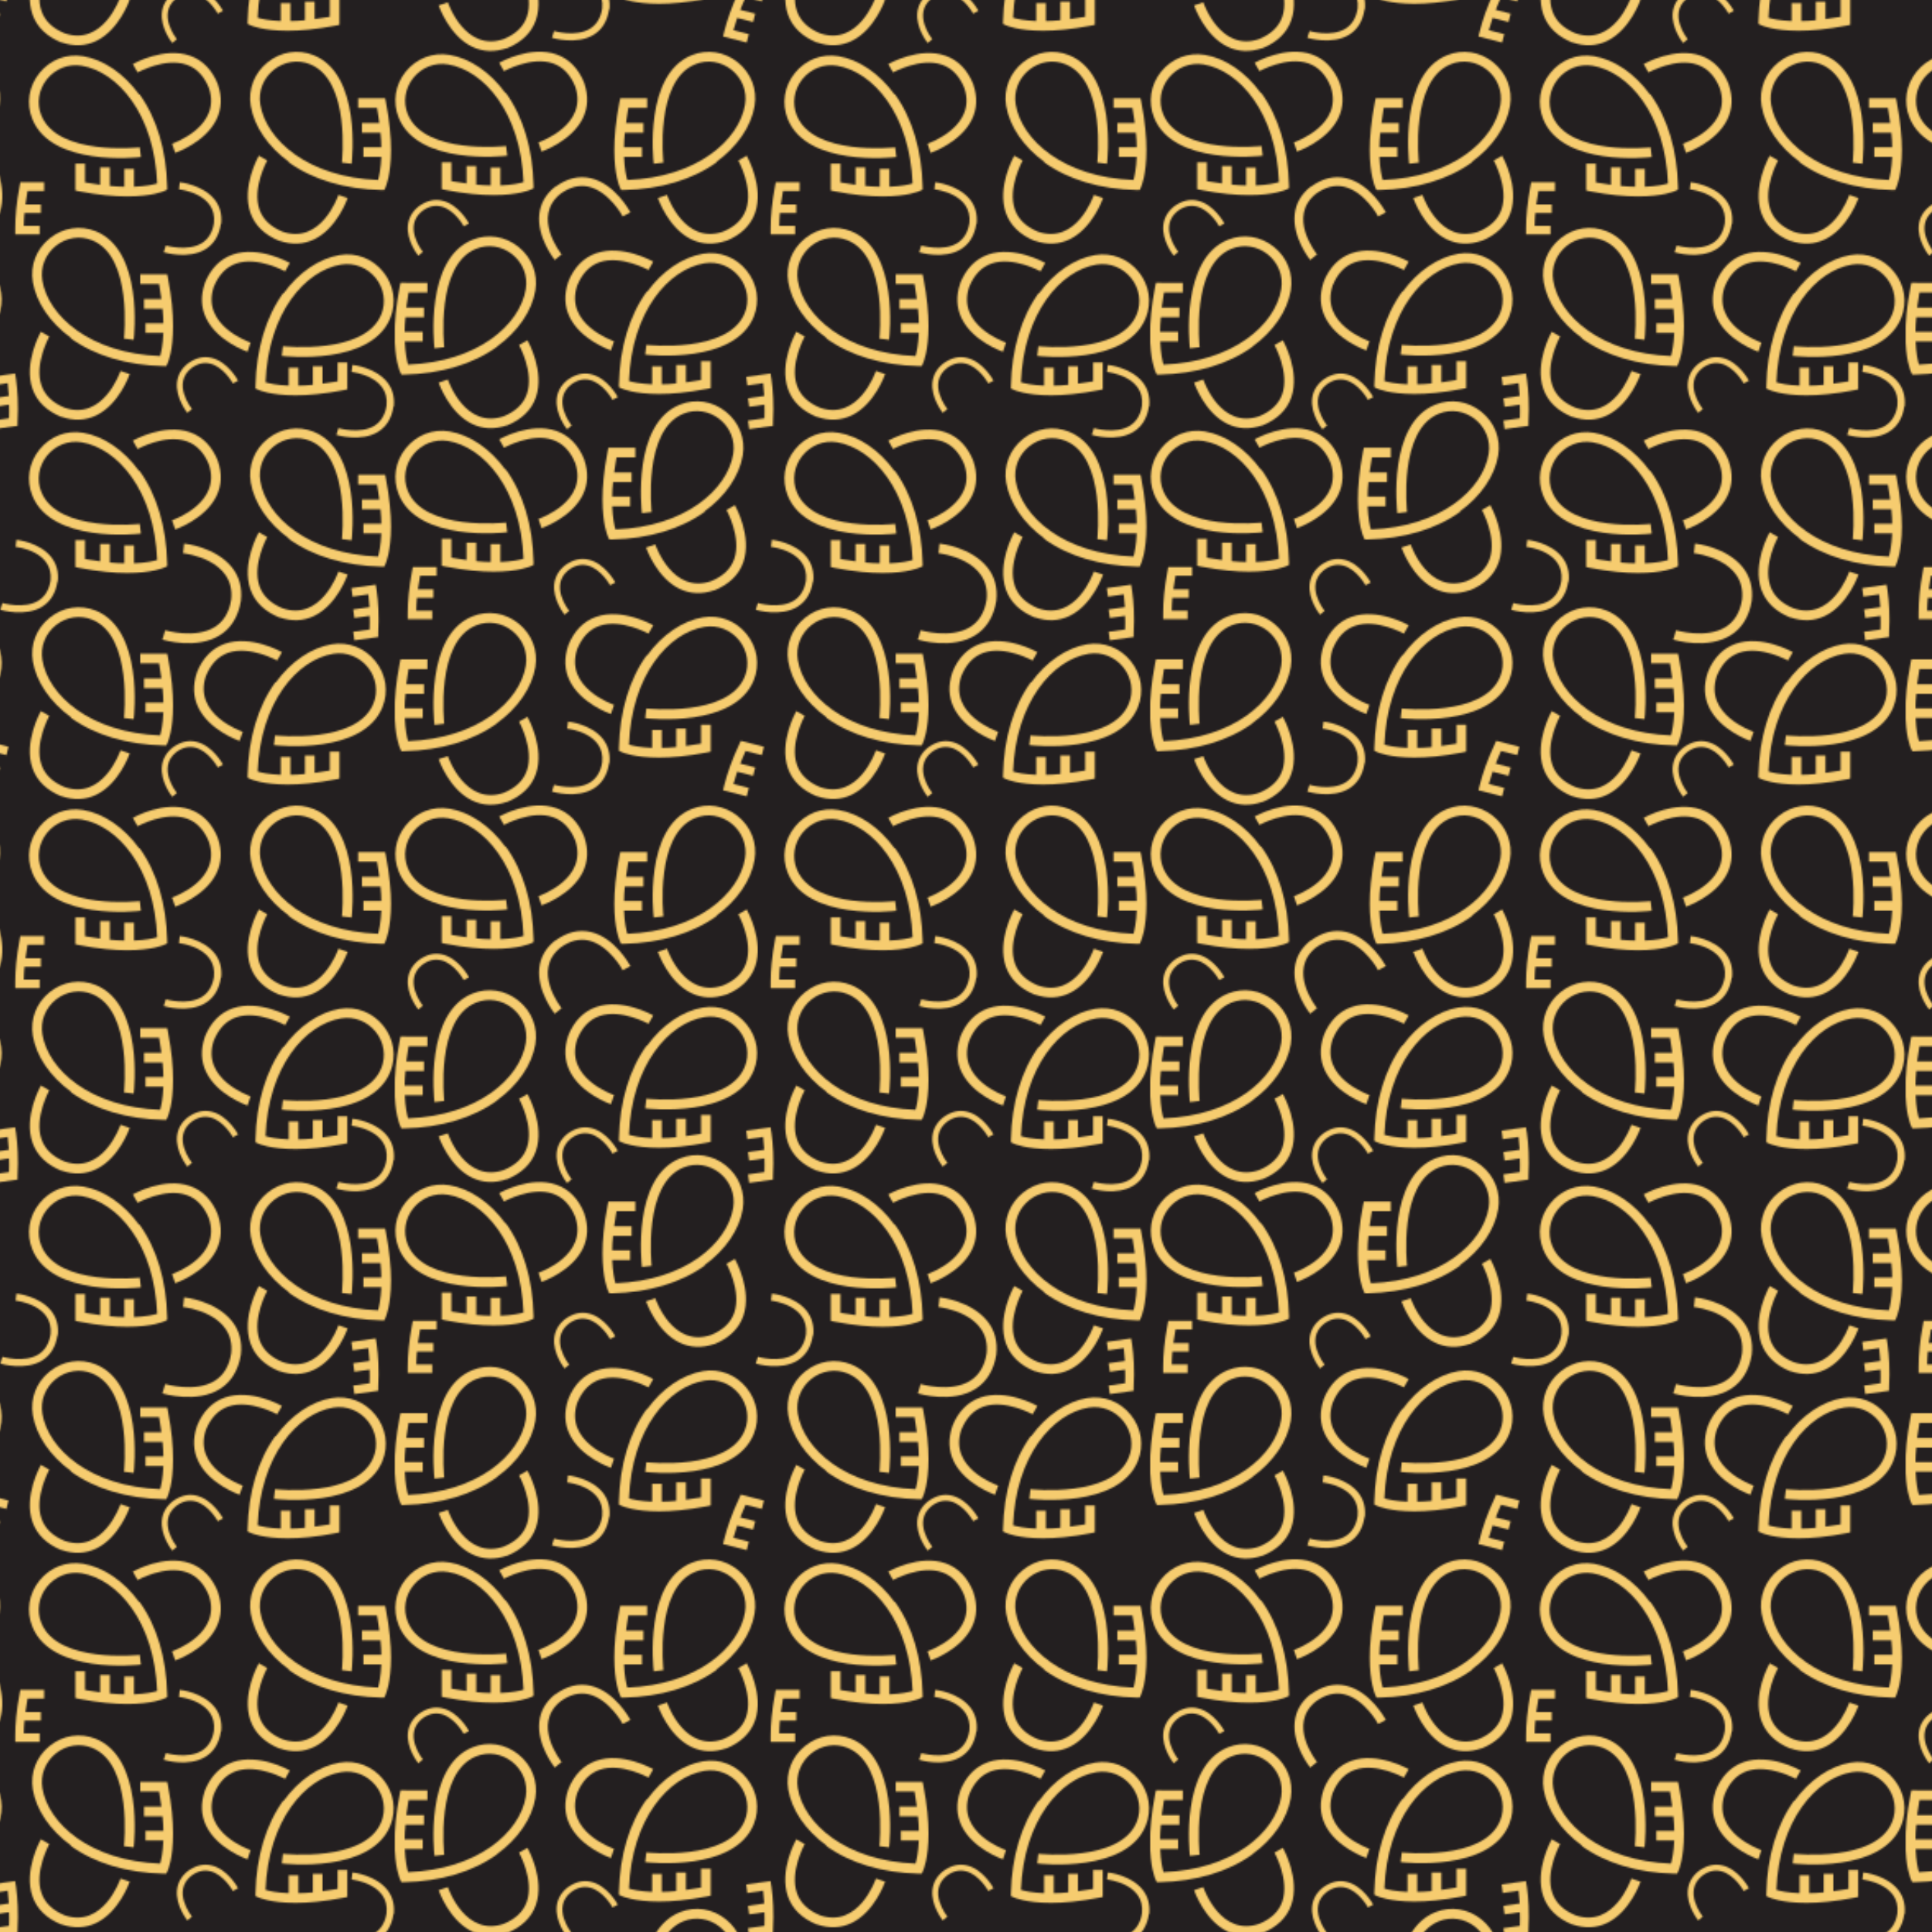 <?xml version="1.0" encoding="UTF-8"?>
<svg id="Layer_1" xmlns="http://www.w3.org/2000/svg" xmlns:xlink="http://www.w3.org/1999/xlink" version="1.1" viewBox="0 0 2000 2000">
  <!-- Generator: Adobe Illustrator 29.2.1, SVG Export Plug-In . SVG Version: 2.1.0 Build 116)  -->
  <defs>
    <style>
      .st0 {
        fill: none;
      }

      .st1 {
        fill: url(#New_Pattern1);
      }

      .st2 {
        fill: #231f20;
      }

      .st3 {
        fill: #f6cc6f;
      }

      .st4 {
        fill: url(#New_Pattern);
      }
    </style>
    <pattern id="New_Pattern" data-name="New Pattern" x="0" y="0" width="459.3" height="458.6" patternTransform="translate(4318.7 3955.1) scale(1.7)" patternUnits="userSpaceOnUse" viewBox="0 0 459.3 458.6">
      <g>
        <rect class="st0" width="459.3" height="458.6"/>
        <g>
          <path class="st3" d="M67.4,25.2C58.2,12.5,45.8,4,33.3,1.9,23.1.2,13.1,4.1,6.6,12.2.1,20.3-1.4,30.8,2.4,40.2c11.7,29.1,63.8,23.4,66.1,23.1l-.7-5.9c-.5,0-49.9,5.5-59.9-19.4-3-7.4-1.7-15.7,3.4-22.1,5.2-6.4,13-9.5,21.1-8.2,21.8,3.6,44.4,29.3,46,71.7-2.3.7-6.9,1.7-14.1,2v-10.9h-5.9v10.9c-2.7,0-5.6-.2-8.8-.5v-11.3h-5.9v10.6c-2.9-.4-5.9-.8-9.2-1.4v-11.5h-5.9v16.4l2.4.5c11.9,2.3,21.5,3.1,29.1,3.1,15.2,0,22.2-3.1,22.6-3.3l1.8-.8v-1.9c-.5-22.1-6.3-41.6-16.9-56.3Z"/>
          <path class="st3" d="M115.5,19.3h0c-3.6-9.1-9.4-15-17.1-17.7-15.8-5.5-34,4.7-34.8,5.1l2.9,5.1c.2,0,16.7-9.3,29.9-4.7,6,2.1,10.5,6.8,13.5,14.1,7.9,23.3-21.1,33.5-22.4,34l1.9,5.6c.7-.3,18.3-6.4,25.1-20.3,3.2-6.6,3.5-13.7.9-21.3Z"/>
        </g>
        <g>
          <path class="st3" d="M304.3,26c-9.2-12.7-21.6-21.2-34.1-23.3-10.2-1.7-20.1,2.2-26.6,10.3-6.5,8.1-8.1,18.5-4.3,28,11.7,29.1,63.8,23.4,66.1,23.1l-.7-5.9c-.5,0-49.9,5.5-59.9-19.4-3-7.4-1.7-15.7,3.4-22.1,5.2-6.4,13-9.5,21.1-8.2,21.8,3.6,44.4,29.3,46,71.7-2.3.7-6.9,1.7-14.1,2v-10.9h-5.9v10.9c-2.7,0-5.6-.2-8.8-.5v-11.3h-5.9v10.6c-2.9-.4-5.9-.8-9.2-1.4v-11.5h-5.9v16.4l2.4.5c11.9,2.3,21.5,3.1,29.1,3.1,15.2,0,22.2-3.1,22.6-3.3l1.8-.8v-1.9c-.5-22.1-6.3-41.6-16.9-56.3Z"/>
          <path class="st3" d="M352.4,20.1h0c-3.6-9.1-9.4-15-17.1-17.7-15.8-5.5-34,4.7-34.8,5.1l2.9,5.1c.2,0,16.7-9.3,29.9-4.7,6,2.1,10.5,6.8,13.5,14.1,7.9,23.3-21.1,33.5-22.4,34l1.9,5.6c.7-.3,18.3-6.4,25.1-20.3,3.2-6.6,3.5-13.7.9-21.3Z"/>
        </g>
        <g>
          <path class="st3" d="M195.8,67.1c12.7-9.2,21.2-21.6,23.3-34.1,1.7-10.2-2.2-20.1-10.3-26.6-8.1-6.5-18.5-8.1-28-4.3-29.1,11.7-23.4,63.8-23.1,66.1l5.9-.7c0-.5-5.5-49.9,19.4-59.9,7.4-3,15.7-1.7,22.1,3.4,6.4,5.2,9.5,13,8.2,21.1-3.6,21.8-29.3,44.4-71.7,46-.7-2.3-1.7-6.9-2-14.1h10.9v-5.9h-10.9c0-2.7.2-5.6.5-8.8h11.3v-5.9h-10.6c.4-2.9.8-5.9,1.4-9.2h11.5v-5.9h-16.4l-.5,2.4c-2.3,11.9-3.1,21.5-3.1,29.1,0,15.2,3.1,22.2,3.3,22.6l.8,1.8h1.9c22.1-.5,41.6-6.3,56.3-16.9Z"/>
          <path class="st3" d="M201.7,115.2h.1c9-3.7,14.9-9.4,17.6-17.1,5.5-15.8-4.7-34-5.1-34.8l-5.1,2.9c0,.2,9.3,16.7,4.7,29.9-2.1,6-6.8,10.5-14.1,13.5-23.3,7.9-33.5-21.1-34-22.4l-5.6,1.9c.3.7,6.4,18.3,20.3,25.1,6.6,3.2,13.7,3.5,21.3.9Z"/>
          <path class="st3" d="M150.4,63.9"/>
        </g>
        <g>
          <path class="st3" d="M395.6,67.1c-12.7-9.2-21.2-21.6-23.3-34.1-1.7-10.2,2.2-20.1,10.3-26.6,8.1-6.5,18.5-8.1,28-4.3,29.1,11.7,23.4,63.8,23.1,66.1l-5.9-.7c0-.5,5.5-49.9-19.4-59.9-7.4-3-15.7-1.7-22.1,3.4-6.4,5.2-9.5,13-8.2,21.1,3.6,21.8,29.3,44.4,71.7,46,.7-2.3,1.7-6.9,2-14.1h-10.9v-5.9h10.9c0-2.7-.2-5.6-.5-8.8h-11.3v-5.9h10.6c-.4-2.9-.8-5.9-1.4-9.2h-11.5v-5.9h16.4l.5,2.4c2.3,11.9,3.1,21.5,3.1,29.1,0,15.2-3.1,22.2-3.3,22.6l-.8,1.8h-1.9c-22.1-.5-41.6-6.3-56.3-16.9Z"/>
          <path class="st3" d="M389.8,115.2h-.1c-9-3.7-14.9-9.4-17.6-17.1-5.5-15.8,4.7-34,5.1-34.8l5.1,2.9c0,.2-9.3,16.7-4.7,29.9,2.1,6,6.8,10.5,14.1,13.5,23.3,7.9,33.5-21.1,34-22.4l5.6,1.9c-.3.7-6.4,18.3-20.3,25.1-6.6,3.2-13.7,3.5-21.3.9Z"/>
        </g>
        <g>
          <path class="st3" d="M392.3,147.1c9.2-12.7,21.6-21.2,34.1-23.3,10.2-1.7,20.1,2.2,26.6,10.3,6.5,8.1,8.1,18.5,4.3,28-11.7,29.1-63.8,23.4-66.1,23.1l.7-5.9c.5,0,49.9,5.5,59.9-19.4,3-7.4,1.7-15.7-3.4-22.1-5.2-6.4-13-9.5-21.1-8.2-21.8,3.6-44.4,29.3-46,71.7,2.3.7,6.9,1.7,14.1,2v-10.9h5.9v10.9c2.7,0,5.6-.2,8.8-.5v-11.3h5.9v10.6c2.9-.4,5.9-.8,9.2-1.4v-11.5h5.9v16.4l-2.4.5c-11.9,2.3-21.5,3.1-29.1,3.1-15.2,0-22.2-3.1-22.6-3.3l-1.8-.8v-1.9c.5-22.1,6.3-41.6,16.9-56.3Z"/>
          <path class="st3" d="M344.2,141.2h0c3.6-9.1,9.4-15,17.1-17.7,15.8-5.5,34,4.7,34.8,5.1l-2.9,5.1c-.2,0-16.7-9.3-29.9-4.7-6,2.1-10.5,6.8-13.5,14.1-7.9,23.3,21.1,33.5,22.4,34l-1.9,5.6c-.7-.3-18.3-6.4-25.1-20.3-3.2-6.6-3.5-13.7-.9-21.3Z"/>
        </g>
        <g>
          <path class="st3" d="M153.6,146.3c9.2-12.7,21.6-21.2,34.1-23.3,10.2-1.7,20.1,2.2,26.6,10.3,6.5,8.1,8.1,18.5,4.3,28-11.7,29.1-63.8,23.4-66.1,23.1l.7-5.9c.5,0,49.9,5.5,59.9-19.4,3-7.4,1.7-15.7-3.4-22.1-5.2-6.4-13-9.5-21.1-8.2-21.8,3.6-44.4,29.3-46,71.7,2.3.7,6.9,1.7,14.1,2v-10.9h5.9v10.9c2.7,0,5.6-.2,8.8-.5v-11.3h5.9v10.6c2.9-.4,5.9-.8,9.2-1.4v-11.5h5.9v16.4l-2.4.5c-11.9,2.3-21.5,3.1-29.1,3.1-15.2,0-22.2-3.1-22.6-3.3l-1.8-.8v-1.9c.5-22.1,6.3-41.6,16.9-56.3Z"/>
          <path class="st3" d="M105.5,140.4h0c3.6-9.1,9.4-15,17.1-17.7,15.8-5.5,34,4.7,34.8,5.1l-2.9,5.1c-.2,0-16.7-9.3-29.9-4.7-6,2.1-10.5,6.8-13.5,14.1-7.9,23.3,21.1,33.5,22.4,34l-1.9,5.6c-.7-.3-18.3-6.4-25.1-20.3-3.2-6.6-3.5-13.7-.9-21.3Z"/>
        </g>
        <g>
          <path class="st3" d="M262.9,174.3c-12.7-9.2-21.2-21.6-23.3-34.1-1.7-10.2,2.2-20.1,10.3-26.6,8.1-6.5,18.5-8.1,28-4.3,29.1,11.7,23.4,63.8,23.1,66.1l-5.9-.7c0-.5,5.5-49.9-19.4-59.9-7.4-3-15.7-1.7-22.1,3.4-6.4,5.2-9.5,13-8.2,21.1,3.6,21.8,29.3,44.4,71.7,46,.7-2.3,1.7-6.9,2-14.1h-10.9v-5.9h10.9c0-2.7-.2-5.6-.5-8.8h-11.3v-5.9h10.6c-.4-2.9-.8-5.9-1.4-9.2h-11.5v-5.9h16.4l.5,2.4c2.3,11.9,3.1,21.5,3.1,29.1,0,15.2-3.1,22.2-3.3,22.6l-.8,1.8h-1.9c-22.1-.5-41.6-6.3-56.3-16.9Z"/>
          <path class="st3" d="M257.1,222.4h-.1c-9-3.7-14.9-9.4-17.6-17.1-5.5-15.8,4.7-34,5.1-34.8l5.1,2.9c0,.2-9.3,16.7-4.7,29.9,2.1,6,6.8,10.5,14.1,13.5,23.3,7.9,33.5-21.1,34-22.4l5.6,1.9c-.3.7-6.4,18.3-20.3,25.1-6.6,3.2-13.7,3.5-21.3.9Z"/>
        </g>
        <g>
          <path class="st3" d="M62.3,179.5c12.7-9.2,21.2-21.6,23.3-34.1,1.7-10.2-2.2-20.1-10.3-26.6-8.1-6.5-18.5-8.1-28-4.3-29.1,11.7-23.4,63.8-23.1,66.1l5.9-.7c0-.5-5.5-49.9,19.4-59.9,7.4-3,15.7-1.7,22.1,3.4,6.4,5.2,9.5,13,8.2,21.1-3.6,21.8-29.3,44.4-71.7,46-.7-2.3-1.7-6.9-2-14.1h10.9v-5.9H6c0-2.7.2-5.6.5-8.8h11.3v-5.9H7c.4-2.9.8-5.9,1.4-9.2h11.5v-5.9H3.5l-.5,2.4c-2.3,11.9-3.1,21.5-3.1,29.1,0,15.2,3.1,22.2,3.3,22.6l.8,1.8h1.9c22.1-.5,41.6-6.3,56.3-16.9Z"/>
          <path class="st3" d="M68.2,227.6h.1c9-3.7,14.9-9.4,17.6-17.1,5.5-15.8-4.7-34-5.1-34.8l-5.1,2.9c0,.2,9.3,16.7,4.7,29.9-2.1,6-6.8,10.5-14.1,13.5-23.3,7.9-33.5-21.1-34-22.4l-5.6,1.9c.3.7,6.4,18.3,20.3,25.1,6.6,3.2,13.7,3.5,21.3.9Z"/>
        </g>
        <g>
          <path class="st3" d="M67.4,254.5c-9.2-12.7-21.6-21.2-34.1-23.3-10.2-1.7-20.1,2.2-26.6,10.3-6.5,8.1-8.1,18.5-4.3,28,11.7,29.1,63.8,23.4,66.1,23.1l-.7-5.9c-.5,0-49.9,5.5-59.9-19.4-3-7.4-1.7-15.7,3.4-22.1,5.2-6.4,13-9.5,21.1-8.2,21.8,3.6,44.4,29.3,46,71.7-2.3.7-6.9,1.7-14.1,2v-10.9h-5.9v10.9c-2.7,0-5.6-.2-8.8-.5v-11.3h-5.9v10.6c-2.9-.4-5.9-.8-9.2-1.4v-11.5h-5.9v16.4l2.4.5c11.9,2.3,21.5,3.1,29.1,3.1,15.2,0,22.2-3.1,22.6-3.3l1.8-.8v-1.9c-.5-22.1-6.3-41.6-16.9-56.3Z"/>
          <path class="st3" d="M115.5,248.6h0c-3.6-9.1-9.4-15-17.1-17.7-15.8-5.5-34,4.7-34.8,5.1l2.9,5.1c.2,0,16.7-9.3,29.9-4.7,6,2.1,10.5,6.8,13.5,14.1,7.9,23.3-21.1,33.5-22.4,34l1.9,5.6c.7-.3,18.3-6.4,25.1-20.3,3.2-6.6,3.5-13.7.9-21.3Z"/>
        </g>
        <g>
          <path class="st3" d="M304.3,255.3c-9.2-12.7-21.6-21.2-34.1-23.3-10.2-1.7-20.1,2.2-26.6,10.3-6.5,8.1-8.1,18.5-4.3,28,11.7,29.1,63.8,23.4,66.1,23.1l-.7-5.9c-.5,0-49.9,5.5-59.9-19.4-3-7.4-1.7-15.7,3.4-22.1,5.2-6.4,13-9.5,21.1-8.2,21.8,3.6,44.4,29.3,46,71.7-2.3.7-6.9,1.7-14.1,2v-10.9h-5.9v10.9c-2.7,0-5.6-.2-8.8-.5v-11.3h-5.9v10.6c-2.9-.4-5.9-.8-9.2-1.4v-11.5h-5.9v16.4l2.4.5c11.9,2.3,21.5,3.1,29.1,3.1,15.2,0,22.2-3.1,22.6-3.3l1.8-.8v-1.9c-.5-22.1-6.3-41.6-16.9-56.3Z"/>
          <path class="st3" d="M352.4,249.4h0c-3.6-9.1-9.4-15-17.1-17.7-15.8-5.5-34,4.7-34.8,5.1l2.9,5.1c.2,0,16.7-9.3,29.9-4.7,6,2.1,10.5,6.8,13.5,14.1,7.9,23.3-21.1,33.5-22.4,34l1.9,5.6c.7-.3,18.3-6.4,25.1-20.3,3.2-6.6,3.5-13.7.9-21.3Z"/>
        </g>
        <g>
          <path class="st3" d="M188.6,279.9c12.7-9.2,21.2-21.6,23.3-34.1,1.7-10.2-2.2-20.1-10.3-26.6-8.1-6.5-18.5-8.1-28-4.3-29.1,11.7-23.4,63.8-23.1,66.1l5.9-.7c0-.5-5.5-49.9,19.4-59.9,7.4-3,15.7-1.7,22.1,3.4,6.4,5.2,9.5,13,8.2,21.1-3.6,21.8-29.3,44.4-71.7,46-.7-2.3-1.7-6.9-2-14.1h10.9v-5.9h-10.9c0-2.7.2-5.6.5-8.8h11.3v-5.9h-10.6c.4-2.9.8-5.9,1.4-9.2h11.5v-5.9h-16.4l-.5,2.4c-2.3,11.9-3.1,21.5-3.1,29.1,0,15.2,3.1,22.2,3.3,22.6l.8,1.8h1.9c22.1-.5,41.6-6.3,56.3-16.9Z"/>
          <path class="st3" d="M194.5,328h.1c9-3.7,14.9-9.4,17.6-17.1,5.5-15.8-4.7-34-5.1-34.8l-5.1,2.9c0,.2,9.3,16.7,4.7,29.9-2.1,6-6.8,10.5-14.1,13.5-23.3,7.9-33.5-21.1-34-22.4l-5.6,1.9c.3.7,6.4,18.3,20.3,25.1,6.6,3.2,13.7,3.5,21.3.9Z"/>
        </g>
        <g>
          <path class="st3" d="M395.6,296.4c-12.7-9.2-21.2-21.6-23.3-34.1-1.7-10.2,2.2-20.1,10.3-26.6,8.1-6.5,18.5-8.1,28-4.3,29.1,11.7,23.4,63.8,23.1,66.1l-5.9-.7c0-.5,5.5-49.9-19.4-59.9-7.4-3-15.7-1.7-22.1,3.4-6.4,5.2-9.5,13-8.2,21.1,3.6,21.8,29.3,44.4,71.7,46,.7-2.3,1.7-6.9,2-14.1h-10.9v-5.9h10.9c0-2.7-.2-5.6-.5-8.8h-11.3v-5.9h10.6c-.4-2.9-.8-5.9-1.4-9.2h-11.5v-5.9h16.4l.5,2.4c2.3,11.9,3.1,21.5,3.1,29.1,0,15.2-3.1,22.2-3.3,22.6l-.8,1.8h-1.9c-22.1-.5-41.6-6.3-56.3-16.9Z"/>
          <path class="st3" d="M389.8,344.5h-.1c-9-3.7-14.9-9.4-17.6-17.1-5.5-15.8,4.7-34,5.1-34.8l5.1,2.9c0,.2-9.3,16.7-4.7,29.9,2.1,6,6.8,10.5,14.1,13.5,23.3,7.9,33.5-21.1,34-22.4l5.6,1.9c-.3.7-6.4,18.3-20.3,25.1-6.6,3.2-13.7,3.5-21.3.9Z"/>
        </g>
        <g>
          <path class="st3" d="M387.5,384.1c9.2-12.7,21.6-21.2,34.1-23.3,10.2-1.7,20.1,2.2,26.6,10.3,6.5,8.1,8.1,18.5,4.3,28-11.7,29.1-63.8,23.4-66.1,23.1l.7-5.9c.5,0,49.9,5.5,59.9-19.4,3-7.4,1.7-15.7-3.4-22.1-5.2-6.4-13-9.5-21.1-8.2-21.8,3.6-44.4,29.3-46,71.7,2.3.7,6.9,1.7,14.1,2v-10.9h5.9v10.9c2.7,0,5.6-.2,8.8-.5v-11.3h5.9v10.6c2.9-.4,5.9-.8,9.2-1.4v-11.5h5.9v16.4l-2.4.5c-11.9,2.3-21.5,3.1-29.1,3.1-15.2,0-22.2-3.1-22.6-3.3l-1.8-.8v-1.9c.5-22.1,6.3-41.6,16.9-56.3Z"/>
          <path class="st3" d="M339.4,378.2h0c3.6-9.1,9.4-15,17.1-17.7,15.8-5.5,34,4.7,34.8,5.1l-2.9,5.1c-.2,0-16.7-9.3-29.9-4.7-6,2.1-10.5,6.8-13.5,14.1-7.9,23.3,21.1,33.5,22.4,34l-1.9,5.6c-.7-.3-18.3-6.4-25.1-20.3-3.2-6.6-3.5-13.7-.9-21.3Z"/>
        </g>
        <g>
          <path class="st3" d="M153.6,367.7c9.2-12.7,21.6-21.2,34.1-23.3,10.2-1.7,20.1,2.2,26.6,10.3,6.5,8.1,8.1,18.5,4.3,28-11.7,29.1-63.8,23.4-66.1,23.1l.7-5.9c.5,0,49.9,5.5,59.9-19.4,3-7.4,1.7-15.7-3.4-22.1-5.2-6.4-13-9.5-21.1-8.2-21.8,3.6-44.4,29.3-46,71.7,2.3.7,6.9,1.7,14.1,2v-10.9h5.9v10.9c2.7,0,5.6-.2,8.8-.5v-11.3h5.9v10.6c2.9-.4,5.9-.8,9.2-1.4v-11.5h5.9v16.4l-2.4.5c-11.9,2.3-21.5,3.1-29.1,3.1-15.2,0-22.2-3.1-22.6-3.3l-1.8-.8v-1.9c.5-22.1,6.3-41.6,16.9-56.3Z"/>
          <path class="st3" d="M105.5,361.8h0c3.6-9.1,9.4-15,17.1-17.7,15.8-5.5,34,4.7,34.8,5.1l-2.9,5.1c-.2,0-16.7-9.3-29.9-4.7-6,2.1-10.5,6.8-13.5,14.1-7.9,23.3,21.1,33.5,22.4,34l-1.9,5.6c-.7-.3-18.3-6.4-25.1-20.3-3.2-6.6-3.5-13.7-.9-21.3Z"/>
        </g>
        <g>
          <path class="st3" d="M262.9,405.3c-12.7-9.2-21.2-21.6-23.3-34.1-1.7-10.2,2.2-20.1,10.3-26.6,8.1-6.5,18.5-8.1,28-4.3,29.1,11.7,23.4,63.8,23.1,66.1l-5.9-.7c0-.5,5.5-49.9-19.4-59.9-7.4-3-15.7-1.7-22.1,3.4-6.4,5.2-9.5,13-8.2,21.1,3.6,21.8,29.3,44.4,71.7,46,.7-2.3,1.7-6.9,2-14.1h-10.9v-5.9h10.9c0-2.7-.2-5.6-.5-8.8h-11.3v-5.9h10.6c-.4-2.9-.8-5.9-1.4-9.2h-11.5v-5.9h16.4l.5,2.4c2.3,11.9,3.1,21.5,3.1,29.1,0,15.2-3.1,22.2-3.3,22.6l-.8,1.8h-1.9c-22.1-.5-41.6-6.3-56.3-16.9Z"/>
          <path class="st3" d="M257.1,453.4h-.1c-9-3.7-14.9-9.4-17.6-17.1-5.5-15.8,4.7-34,5.1-34.8l5.1,2.9c0,.2-9.3,16.7-4.7,29.9,2.1,6,6.8,10.5,14.1,13.5,23.3,7.9,33.5-21.1,34-22.4l5.6,1.9c-.3.7-6.4,18.3-20.3,25.1-6.6,3.2-13.7,3.5-21.3.9Z"/>
        </g>
        <g>
          <path class="st3" d="M62.3,408.8c12.7-9.2,21.2-21.6,23.3-34.1,1.7-10.2-2.2-20.1-10.3-26.6-8.1-6.5-18.5-8.1-28-4.3-29.1,11.7-23.4,63.8-23.1,66.1l5.9-.7c0-.5-5.5-49.9,19.4-59.9,7.4-3,15.7-1.7,22.1,3.4,6.4,5.2,9.5,13,8.2,21.1-3.6,21.8-29.3,44.4-71.7,46-.7-2.3-1.7-6.9-2-14.1h10.9v-5.9H6c0-2.7.2-5.6.5-8.8h11.3v-5.9H7c.4-2.9.8-5.9,1.4-9.2h11.5v-5.9H3.5l-.5,2.4c-2.3,11.9-3.1,21.5-3.1,29.1,0,15.2,3.1,22.2,3.3,22.6l.8,1.8h1.9c22.1-.5,41.6-6.3,56.3-16.9Z"/>
          <path class="st3" d="M68.2,456.9h.1c9-3.7,14.9-9.4,17.6-17.1,5.5-15.8-4.7-34-5.1-34.8l-5.1,2.9c0,.2,9.3,16.7,4.7,29.9-2.1,6-6.8,10.5-14.1,13.5-23.3,7.9-33.5-21.1-34-22.4l-5.6,1.9c.3.7,6.4,18.3,20.3,25.1,6.6,3.2,13.7,3.5,21.3.9Z"/>
        </g>
        <path class="st3" d="M354.1,104.9h0c-1.1,7.1-4.3,12.2-9.3,15.3-10.3,6.4-24.9,2.1-25.5,1.9l1.3-4.1c.1,0,13.3,3.9,22-1.5,3.9-2.5,6.4-6.5,7.3-12.2,1.9-17.8-20.4-20.4-21.3-20.5l.5-4.3c.6,0,14,1.6,21.1,10.4,3.3,4.1,4.7,9.2,4.1,14.9Z"/>
        <path class="st3" d="M459.2,216.1h0c-1.1,7.1-4.3,12.2-9.3,15.3-10.3,6.4-24.9,2.1-25.5,1.9l1.3-4.1c.1,0,13.3,3.9,22-1.5,3.9-2.5,6.4-6.5,7.3-12.2,1.9-17.8-20.4-20.4-21.3-20.5l.5-4.3c.6,0,14,1.6,21.1,10.4,3.3,4.1,4.7,9.2,4.1,14.9Z"/>
        <path class="st3" d="M254.6,322.6h0c-1.1,7.1-4.3,12.2-9.3,15.3-10.3,6.4-24.9,2.1-25.5,1.9l1.3-4.1c.1,0,13.3,3.9,22-1.5,3.9-2.5,6.4-6.5,7.3-12.2,1.9-17.8-20.4-20.4-21.3-20.5l.5-4.3c.6,0,14,1.6,21.1,10.4,3.3,4.1,4.7,9.2,4.1,14.9Z"/>
        <path class="st3" d="M130.5,433.3h0c-1.1,7.1-4.3,12.2-9.3,15.3-10.3,6.4-24.9,2.1-25.5,1.9l1.3-4.1c.1,0,13.3,3.9,22-1.5,3.9-2.5,6.4-6.5,7.3-12.2,1.9-17.8-20.4-20.4-21.3-20.5l.5-4.3c.6,0,14,1.6,21.1,10.4,3.3,4.1,4.7,9.2,4.1,14.9Z"/>
        <path class="st3" d="M366.3,334.2v.2c-1.6,9.5-5.9,16.6-12.8,20.9-14.2,8.9-34.2,2.9-35,2.7l1.7-5.7c.2,0,18.3,5.4,30.2-2,5.4-3.4,8.8-9,10-16.7,2.6-24.4-28-28.1-29.3-28.2l.6-5.9c.8,0,19.2,2.2,29,14.3,4.6,5.7,6.5,12.6,5.6,20.5Z"/>
        <path class="st3" d="M333.9,189.9h0c4.8-3.5,9.7-4.7,14.5-3.5,9.9,2.3,16,13.5,16.2,13.9l-3.2,1.7c0-.1-5.6-10.2-13.9-12.1-3.8-.9-7.7,0-11.5,2.9-11.6,9.4,0,24.1.5,24.8l-2.8,2.3c-.3-.4-7.3-9.2-6.3-18.6.5-4.4,2.6-8.2,6.4-11.3Z"/>
        <path class="st3" d="M324.7,423.7h0c4.8-3.5,9.7-4.7,14.5-3.5,9.9,2.3,16,13.5,16.2,13.9l-3.2,1.7c0-.1-5.6-10.2-13.9-12.1-3.8-.9-7.7,0-11.5,2.9-11.6,9.4,0,24.1.5,24.8l-2.8,2.3c-.3-.4-7.3-9.2-6.3-18.6.5-4.4,2.6-8.2,6.4-11.3Z"/>
        <path class="st3" d="M103.6,312.8h0c4.8-3.5,9.7-4.7,14.5-3.5,9.9,2.3,16,13.5,16.2,13.9l-3.2,1.7c0-.1-5.6-10.2-13.9-12.1-3.8-.9-7.7,0-11.5,2.9-11.6,9.4,0,24.1.5,24.8l-2.8,2.3c-.3-.4-7.3-9.2-6.3-18.6.5-4.4,2.6-8.2,6.4-11.3Z"/>
        <path class="st3" d="M105.1,199.9h0c4.8-3.5,9.7-4.7,14.5-3.5,9.9,2.3,16,13.5,16.2,13.9l-3.2,1.7c0-.1-5.6-10.2-13.9-12.1-3.8-.9-7.7,0-11.5,2.9-11.6,9.4,0,24.1.5,24.8l-2.8,2.3c-.3-.4-7.3-9.2-6.3-18.6.5-4.4,2.6-8.2,6.4-11.3Z"/>
        <path class="st3" d="M14.5,94.2h0c4.8-3.5,9.7-4.7,14.5-3.5,9.9,2.3,16,13.5,16.2,13.9l-3.2,1.7c0-.1-5.6-10.2-13.9-12.1-3.8-.9-7.7,0-11.5,2.9-11.6,9.4,0,24.1.5,24.8l-2.8,2.3c-.3-.4-7.3-9.2-6.3-18.6.5-4.4,2.6-8.2,6.4-11.3Z"/>
        <path class="st3" d="M97.6,82.3h.1c7.1-5.2,14.4-7,21.6-5.3,14.8,3.4,23.8,20.1,24.2,20.8l-4.7,2.5c0-.2-8.3-15.2-20.7-18.1-5.6-1.3-11.4.1-17.2,4.3-17.4,14,0,36,.7,36.9l-4.2,3.4c-.4-.6-10.9-13.7-9.4-27.8.7-6.6,3.9-12.2,9.6-16.8Z"/>
        <path class="st3" d="M236.4,84.8c-.5,2.9-.9,5.6-1.3,8.2h9.4v5.2h-10c-.2,2.8-.4,5.4-.4,7.8h9.7v5.2h-14.9c0-1.2,0-2.4,0-3.8,0-6.7.7-15.3,2.7-25.8l.4-2.1h14.5v5.3h-10.2Z"/>
        <path class="st3" d="M15.4,319.1c-.5,2.9-.9,5.6-1.3,8.2h9.4v5.2h-10c-.2,2.8-.4,5.4-.4,7.8h9.7v5.2h-14.9c0-1.2,0-2.4,0-3.8,0-6.7.7-15.3,2.7-25.8l.4-2.1h14.5v5.3h-10.2Z"/>
        <path class="st3" d="M225.1,223.2c.1-2.9.1-5.7,0-8.3l-9.3,1.3-.7-5.2,9.9-1.4c-.2-2.9-.4-5.4-.7-7.8l-9.6,1.4-.7-5.2,14.8-2.1c.2,1.2.4,2.4.6,3.7.9,6.7,1.5,15.2.9,26v2.2c-.1,0-14.5,2-14.5,2l-.7-5.2,10.1-1.4Z"/>
        <path class="st3" d="M444.7,351.8c.1-2.9.1-5.7,0-8.3l-9.3,1.3-.7-5.2,9.9-1.4c-.2-2.9-.4-5.4-.7-7.8l-9.6,1.4-.7-5.2,14.8-2.1c.2,1.2.4,2.4.6,3.7.9,6.7,1.5,15.2.9,26v2.2c-.1,0-14.5,2-14.5,2l-.7-5.2,10.1-1.4Z"/>
        <path class="st3" d="M213.6,425.9c-1.2,2.7-2.3,5.2-3.2,7.6l9.1,2.3-1.3,5.1-9.7-2.5c-.9,2.7-1.7,5.2-2.3,7.5l9.4,2.4-1.3,5.1-14.4-3.7c.2-1.2.5-2.4.9-3.7,1.7-6.5,4.4-14.6,9-24.4l.9-2,14.1,3.6-1.3,5.1-9.9-2.5Z"/>
      </g>
    </pattern>
    <pattern id="New_Pattern1" data-name="New Pattern" patternTransform="translate(3659.2 3955.1) scale(1.7)" xlink:href="#New_Pattern"/>
  </defs>
  <rect class="st2" width="2000" height="2000"/>
  <rect class="st4" width="2000" height="2000"/>
  <rect class="st1" x="-2182" width="2000" height="2000"/>
</svg>